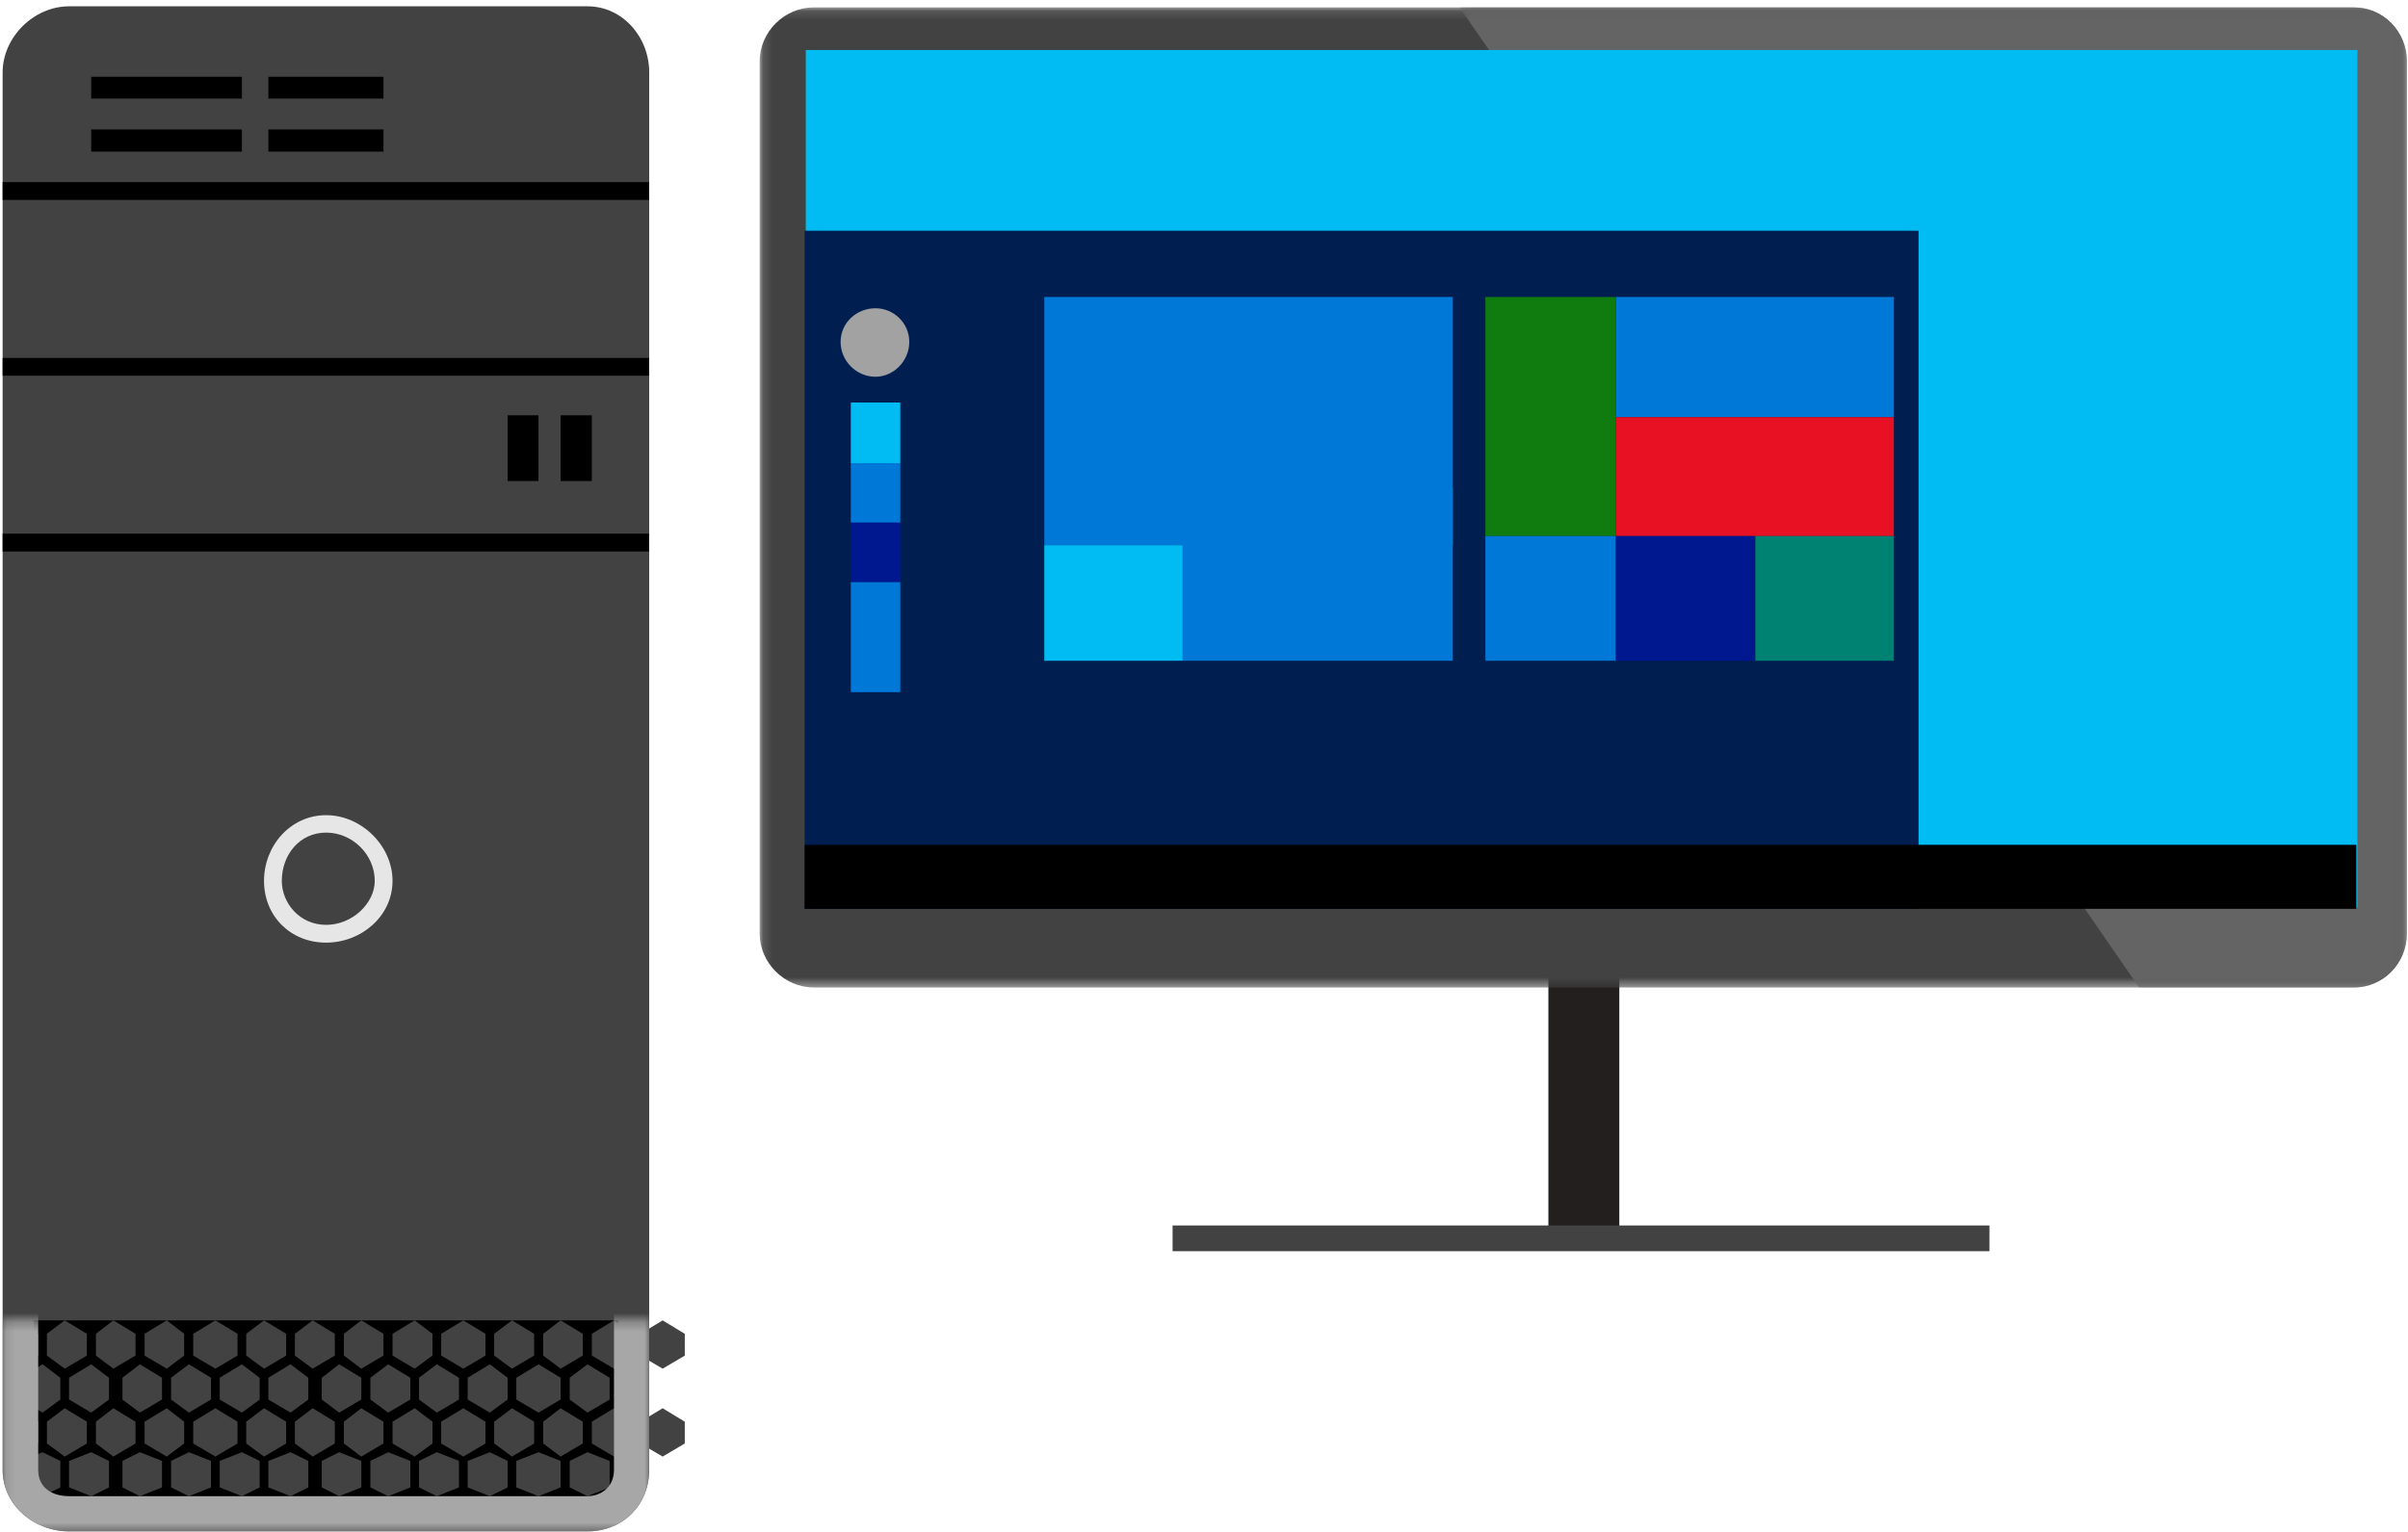 <?xml version="1.0" encoding="UTF-8"?>
<svg width="264px" height="168px" viewBox="0 0 264 168" version="1.1" xmlns="http://www.w3.org/2000/svg" xmlns:xlink="http://www.w3.org/1999/xlink">
    <!-- Generator: Sketch 42 (36781) - http://www.bohemiancoding.com/sketch -->
    <title>Group 3</title>
    <desc>Created with Sketch.</desc>
    <defs>
        <polygon id="path-1" points="180.599 107.596 180.599 0.113 0.124 0.113 0.124 107.596 180.599 107.596"></polygon>
        <polygon id="path-3" points="103.948 107.595 103.948 0.112 0.201 0.112 0.201 107.595 103.948 107.595"></polygon>
        <polygon id="path-5" points="0 136.837 180.599 136.837 180.599 0.185 0 0.185"></polygon>
        <polygon id="path-7" points="0 169.513 88.836 169.513 88.836 0.312 0 0.312"></polygon>
        <polygon id="path-9" points="71.009 0.305 0.122 0.305 0.122 23.446 71.009 23.446 71.009 0.305"></polygon>
    </defs>
    <g id="Homepage" stroke="none" stroke-width="1" fill="none" fill-rule="evenodd">
        <g id="3.4a_Mobile_Accreditations_Complete-for-365" transform="translate(-58, -1528)">
            <g id="Group-3" transform="translate(52, 1528)">
                <g id="Page-1" transform="translate(89.161, 0)">
                    <polygon id="Fill-1" fill="#231F1F" points="86.596 135.866 94.372 135.866 94.372 106.808 86.596 106.808"></polygon>
                    <polygon id="Fill-2" fill="#424242" points="45.396 137.216 134.954 137.216 134.954 134.393 45.396 134.393"></polygon>
                    <g id="Group-27" transform="translate(0, 0.503)">
                        <g id="Group-5" transform="translate(0, 0.194)">
                            <mask id="mask-2" fill="white">
                                <use xlink:href="#path-1"></use>
                            </mask>
                            <g id="Clip-4"></g>
                            <path d="M180.72,101.681 C180.72,104.885 178.127,107.596 174.925,107.596 L6.043,107.596 C2.832,107.596 0.124,104.885 0.124,101.681 L0.124,6.017 C0.124,2.815 2.832,0.113 6.043,0.113 L174.925,0.113 C178.127,0.113 180.72,2.815 180.72,6.017 L180.72,101.681 Z" id="Fill-3" fill="#424242" mask="url(#mask-2)"></path>
                        </g>
                        <g id="Group-8" transform="translate(76.651, 0.194)">
                            <mask id="mask-4" fill="white">
                                <use xlink:href="#path-3"></use>
                            </mask>
                            <g id="Clip-7"></g>
                            <path d="M98.274,0.112 L0.201,0.112 L3.531,4.911 L98.519,4.911 L98.519,15.626 L98.519,59.456 L98.519,98.479 L68.422,98.479 L74.709,107.595 L98.274,107.595 C101.475,107.595 104.069,104.884 104.069,101.681 L104.069,6.017 C104.069,2.815 101.475,0.112 98.274,0.112" id="Fill-6" fill="#646464" mask="url(#mask-4)"></path>
                        </g>
                        <mask id="mask-6" fill="white">
                            <use xlink:href="#path-5"></use>
                        </mask>
                        <g id="Clip-10"></g>
                        <polygon id="Fill-9" fill="#00BCF2" mask="url(#mask-6)" points="5.181 99.041 175.294 99.041 175.294 4.981 5.181 4.981"></polygon>
                        <polygon id="Fill-11" fill="#001F50" mask="url(#mask-6)" points="5.058 99.164 127.179 99.164 127.179 24.801 5.058 24.801"></polygon>
                        <path d="M16.527,36.997 C16.527,39.085 14.804,40.814 12.824,40.814 C10.731,40.814 8.998,39.085 8.998,36.997 C8.998,34.901 10.731,33.304 12.824,33.304 C14.804,33.304 16.527,34.901 16.527,36.997" id="Fill-12" fill="#A2A2A2" mask="url(#mask-6)"></path>
                        <polygon id="Fill-13" fill="#00BCF2" mask="url(#mask-6)" points="31.331 71.959 46.505 71.959 46.505 59.281 31.331 59.281"></polygon>
                        <polygon id="Fill-14" fill="#0078D7" mask="url(#mask-6)" points="46.503 71.959 76.111 71.959 76.111 52.999 46.503 52.999"></polygon>
                        <polygon id="Fill-15" fill="#0078D7" mask="url(#mask-6)" points="31.331 59.28 76.114 59.28 76.114 32.065 31.331 32.065"></polygon>
                        <polygon id="Fill-16" fill="#0078D7" mask="url(#mask-6)" points="93.991 45.243 124.471 45.243 124.471 32.065 93.991 32.065"></polygon>
                        <polygon id="Fill-17" fill="#107C10" mask="url(#mask-6)" points="79.691 58.291 93.992 58.291 93.992 32.068 79.691 32.068"></polygon>
                        <polygon id="Fill-18" fill="#E81123" mask="url(#mask-6)" points="93.991 58.291 124.471 58.291 124.471 45.246 93.991 45.246"></polygon>
                        <polygon id="Fill-19" fill="#0078D7" mask="url(#mask-6)" points="79.691 71.959 93.992 71.959 93.992 58.289 79.691 58.289"></polygon>
                        <polygon id="Fill-20" fill="#008272" mask="url(#mask-6)" points="109.288 71.959 124.471 71.959 124.471 58.289 109.288 58.289"></polygon>
                        <polygon id="Fill-21" fill="#00188F" mask="url(#mask-6)" points="93.991 71.959 109.165 71.959 109.165 58.289 93.991 58.289"></polygon>
                        <polygon id="Fill-22" fill="#00BCF2" mask="url(#mask-6)" points="10.116 50.291 15.542 50.291 15.542 43.64 10.116 43.64"></polygon>
                        <polygon id="Fill-23" fill="#0078D7" mask="url(#mask-6)" points="10.116 56.815 15.542 56.815 15.542 50.287 10.116 50.287"></polygon>
                        <polygon id="Fill-24" fill="#00188F" mask="url(#mask-6)" points="10.116 63.343 15.542 63.343 15.542 56.815 10.116 56.815"></polygon>
                        <polygon id="Fill-25" fill="#0078D7" mask="url(#mask-6)" points="10.116 75.405 15.542 75.405 15.542 63.342 10.116 63.342"></polygon>
                        <polygon id="Fill-26" fill="#000000" mask="url(#mask-6)" points="5.058 99.164 175.171 99.164 175.171 92.146 5.058 92.146"></polygon>
                    </g>
                </g>
                <g id="Page-1">
                    <g id="Group-13" transform="translate(0, 0.38)">
                        <path d="M77.176,7.563 C77.176,3.694 74.269,0.312 70.409,0.312 L13.572,0.312 C9.712,0.312 6.288,3.694 6.288,7.563 L6.288,160.829 C6.288,164.653 9.712,167.562 13.572,167.562 L70.409,167.562 C74.269,167.562 77.176,164.653 77.176,160.829 L77.176,7.563 L77.176,7.563 Z" id="Fill-1" fill="#424242"></path>
                        <mask id="mask-8" fill="white">
                            <use xlink:href="#path-7"></use>
                        </mask>
                        <g id="Clip-4"></g>
                        <polygon id="Fill-3" fill="#000000" mask="url(#mask-8)" points="9.712 164.654 73.791 164.654 73.791 144.42 9.712 144.42"></polygon>
                        <path d="M41.752,102.996 C37.852,102.996 34.945,100.089 34.945,96.225 C34.945,92.363 37.852,89.017 41.752,89.017 C45.613,89.017 49.035,92.363 49.035,96.225 C49.035,100.089 45.613,102.996 41.752,102.996 M41.752,90.929 C38.846,90.929 36.896,93.358 36.896,96.225 C36.896,98.655 38.846,101.046 41.752,101.046 C44.657,101.046 47.085,98.655 47.085,96.225 C47.085,93.358 44.657,90.929 41.752,90.929" id="Fill-5" fill="#E6E6E6" mask="url(#mask-8)"></path>
                        <polygon id="Fill-6" fill="#000000" mask="url(#mask-8)" points="16 10.431 32.518 10.431 32.518 8.042 16 8.042"></polygon>
                        <polygon id="Fill-7" fill="#000000" mask="url(#mask-8)" points="35.424 10.431 48.041 10.431 48.041 8.042 35.424 8.042"></polygon>
                        <polygon id="Fill-8" fill="#000000" mask="url(#mask-8)" points="16 16.247 32.518 16.247 32.518 13.817 16 13.817"></polygon>
                        <polygon id="Fill-9" fill="#000000" mask="url(#mask-8)" points="35.424 16.247 48.041 16.247 48.041 13.817 35.424 13.817"></polygon>
                        <polygon id="Fill-10" fill="#000000" mask="url(#mask-8)" points="6.289 21.545 77.175 21.545 77.175 19.593 6.289 19.593"></polygon>
                        <polygon id="Fill-11" fill="#000000" mask="url(#mask-8)" points="6.289 40.822 77.175 40.822 77.175 38.87 6.289 38.87"></polygon>
                        <polygon id="Fill-12" fill="#000000" mask="url(#mask-8)" points="6.289 60.099 77.175 60.099 77.175 58.147 6.289 58.147"></polygon>
                    </g>
                    <polygon id="Fill-14" fill="#424242" points="9.712 148.946 10.212 148.663 10.212 146.274 9.712 145.984"></polygon>
                    <polygon id="Fill-15" fill="#424242" points="13.095 144.8 11.144 146.274 11.144 148.663 13.095 150.098 15.523 148.663 15.523 146.274"></polygon>
                    <polygon id="Fill-16" fill="#424242" points="18.429 144.8 16.518 146.274 16.518 148.663 18.429 150.098 20.856 148.663 20.856 146.274"></polygon>
                    <polygon id="Fill-17" fill="#424242" points="9.712 150.198 9.712 154.353 10.667 154.917 12.617 153.483 12.617 151.093 10.667 149.618"></polygon>
                    <polygon id="Fill-18" fill="#424242" points="13.572 151.094 16 149.619 17.949 151.094 17.949 153.483 16 154.917 13.572 153.483"></polygon>
                    <polygon id="Fill-19" fill="#424242" points="19.423 151.094 21.334 149.619 23.762 151.094 23.762 153.483 21.334 154.917 19.423 153.483"></polygon>
                    <polygon id="Fill-20" fill="#424242" points="24.28 144.8 21.852 146.274 21.852 148.663 24.28 150.098 26.189 148.663 26.189 146.274"></polygon>
                    <polygon id="Fill-21" fill="#424242" points="29.612 144.8 27.185 146.274 27.185 148.663 29.612 150.098 32.04 148.663 32.04 146.274"></polygon>
                    <polygon id="Fill-22" fill="#424242" points="34.945 144.8 32.996 146.274 32.996 148.663 34.945 150.098 37.373 148.663 37.373 146.274"></polygon>
                    <polygon id="Fill-23" fill="#424242" points="40.279 144.8 38.329 146.274 38.329 148.663 40.279 150.098 42.707 148.663 42.707 146.274"></polygon>
                    <polygon id="Fill-24" fill="#424242" points="24.756 151.094 26.707 149.619 29.135 151.094 29.135 153.483 26.707 154.917 24.756 153.483"></polygon>
                    <polygon id="Fill-25" fill="#424242" points="30.089 151.094 32.517 149.619 34.468 151.094 34.468 153.483 32.517 154.917 30.089 153.483"></polygon>
                    <polygon id="Fill-26" fill="#424242" points="35.424 151.094 37.852 149.619 39.801 151.094 39.801 153.483 37.852 154.917 35.424 153.483"></polygon>
                    <polygon id="Fill-27" fill="#424242" points="41.275 151.094 43.185 149.619 45.613 151.094 45.613 153.483 43.185 154.917 41.275 153.483"></polygon>
                    <polygon id="Fill-28" fill="#424242" points="9.712 158.585 10.212 158.302 10.212 155.912 9.712 155.623"></polygon>
                    <polygon id="Fill-29" fill="#424242" points="11.145 155.913 13.095 154.439 15.523 155.913 15.523 158.302 13.095 159.737 11.145 158.302"></polygon>
                    <polygon id="Fill-30" fill="#424242" points="16.518 155.913 18.429 154.439 20.857 155.913 20.857 158.302 18.429 159.737 16.518 158.302"></polygon>
                    <polygon id="Fill-31" fill="#424242" points="9.712 159.635 9.712 163.701 10.667 164.077 12.617 163.121 12.617 160.215 10.667 159.258"></polygon>
                    <polygon id="Fill-32" fill="#424242" points="13.572 160.214 16 159.258 17.949 160.214 17.949 163.121 16 164.078 13.572 163.121"></polygon>
                    <polygon id="Fill-33" fill="#424242" points="19.423 160.214 21.334 159.258 23.762 160.214 23.762 163.121 21.334 164.078 19.423 163.121"></polygon>
                    <polygon id="Fill-34" fill="#424242" points="21.851 155.913 24.279 154.439 26.19 155.913 26.19 158.302 24.279 159.737 21.851 158.302"></polygon>
                    <polygon id="Fill-35" fill="#424242" points="27.184 155.913 29.612 154.439 32.04 155.913 32.04 158.302 29.612 159.737 27.184 158.302"></polygon>
                    <polygon id="Fill-36" fill="#424242" points="32.996 155.913 34.945 154.439 37.373 155.913 37.373 158.302 34.945 159.737 32.996 158.302"></polygon>
                    <polygon id="Fill-37" fill="#424242" points="38.329 155.913 40.28 154.439 42.708 155.913 42.708 158.302 40.28 159.737 38.329 158.302"></polygon>
                    <polygon id="Fill-38" fill="#424242" points="24.756 160.214 26.707 159.258 29.135 160.214 29.135 163.121 26.707 164.078 24.756 163.121"></polygon>
                    <polygon id="Fill-39" fill="#424242" points="30.089 160.214 32.517 159.258 34.468 160.214 34.468 163.121 32.517 164.078 30.089 163.121"></polygon>
                    <polygon id="Fill-40" fill="#424242" points="35.424 160.214 37.852 159.258 39.801 160.214 39.801 163.121 37.852 164.078 35.424 163.121"></polygon>
                    <polygon id="Fill-41" fill="#424242" points="41.275 160.214 43.185 159.258 45.613 160.214 45.613 163.121 43.185 164.078 41.275 163.121"></polygon>
                    <polygon id="Fill-42" fill="#424242" points="45.612 144.8 43.703 146.274 43.703 148.663 45.612 150.098 48.04 148.663 48.04 146.274"></polygon>
                    <polygon id="Fill-43" fill="#424242" points="51.463 144.8 49.036 146.274 49.036 148.663 51.463 150.098 53.413 148.663 53.413 146.274"></polygon>
                    <polygon id="Fill-44" fill="#424242" points="56.796 144.8 54.37 146.274 54.37 148.663 56.796 150.098 59.224 148.663 59.224 146.274"></polygon>
                    <polygon id="Fill-45" fill="#424242" points="62.129 144.8 60.18 146.274 60.18 148.663 62.129 150.098 64.557 148.663 64.557 146.274"></polygon>
                    <polygon id="Fill-46" fill="#424242" points="46.607 151.094 48.558 149.619 50.986 151.094 50.986 153.483 48.558 154.917 46.607 153.483"></polygon>
                    <polygon id="Fill-47" fill="#424242" points="51.94 151.094 53.891 149.619 56.319 151.094 56.319 153.483 53.891 154.917 51.94 153.483"></polygon>
                    <polygon id="Fill-48" fill="#424242" points="57.273 151.094 59.701 149.619 61.652 151.094 61.652 153.483 59.701 154.917 57.273 153.483"></polygon>
                    <polygon id="Fill-49" fill="#424242" points="62.608 151.094 65.036 149.619 67.464 151.094 67.464 153.483 65.036 154.917 62.608 153.483"></polygon>
                    <polygon id="Fill-50" fill="#424242" points="67.464 144.8 65.554 146.274 65.554 148.663 67.464 150.098 69.892 148.663 69.892 146.274"></polygon>
                    <polygon id="Fill-51" fill="#424242" points="73.314 144.8 70.888 146.274 70.888 148.663 73.314 150.098 74.269 149.396 74.269 145.52"></polygon>
                    <g id="Group-54" transform="translate(76.124, 144.496)" fill="#424242">
                        <polygon id="Fill-52" points="0.095 1.777 2.523 0.305 4.951 1.777 4.951 4.168 2.523 5.602 0.095 4.168"></polygon>
                    </g>
                    <polygon id="Fill-55" fill="#424242" points="68.459 151.094 70.409 149.619 72.837 151.094 72.837 153.483 70.409 154.917 68.459 153.483"></polygon>
                    <polygon id="Fill-56" fill="#424242" points="73.792 151.093 73.792 153.483 74.292 153.833 74.292 150.732"></polygon>
                    <polygon id="Fill-57" fill="#424242" points="43.702 155.913 45.613 154.439 48.041 155.913 48.041 158.302 45.613 159.737 43.702 158.302"></polygon>
                    <polygon id="Fill-58" fill="#424242" points="49.035 155.913 51.463 154.439 53.414 155.913 53.414 158.302 51.463 159.737 49.035 158.302"></polygon>
                    <polygon id="Fill-59" fill="#424242" points="54.368 155.913 56.796 154.439 59.224 155.913 59.224 158.302 56.796 159.737 54.368 158.302"></polygon>
                    <polygon id="Fill-60" fill="#424242" points="60.18 155.913 62.129 154.439 64.557 155.913 64.557 158.302 62.129 159.737 60.18 158.302"></polygon>
                    <polygon id="Fill-61" fill="#424242" points="46.607 160.214 48.558 159.258 50.986 160.214 50.986 163.121 48.558 164.078 46.607 163.121"></polygon>
                    <polygon id="Fill-62" fill="#424242" points="51.94 160.214 53.891 159.258 56.319 160.214 56.319 163.121 53.891 164.078 51.94 163.121"></polygon>
                    <polygon id="Fill-63" fill="#424242" points="57.273 160.214 59.701 159.258 61.652 160.214 61.652 163.121 59.701 164.078 57.273 163.121"></polygon>
                    <polygon id="Fill-64" fill="#424242" points="62.608 160.214 65.036 159.258 67.464 160.214 67.464 163.121 65.036 164.078 62.608 163.121"></polygon>
                    <polygon id="Fill-65" fill="#424242" points="65.554 155.913 67.464 154.439 69.892 155.913 69.892 158.302 67.464 159.737 65.554 158.302"></polygon>
                    <polygon id="Fill-66" fill="#424242" points="70.887 155.912 70.887 158.303 73.314 159.736 74.268 159.035 74.268 155.16 73.314 154.438"></polygon>
                    <g id="Group-69" transform="translate(76.124, 154.104)" fill="#424242">
                        <polygon id="Fill-67" points="0.095 1.809 2.523 0.335 4.951 1.809 4.951 4.199 2.523 5.633 0.095 4.199"></polygon>
                    </g>
                    <polygon id="Fill-70" fill="#424242" points="68.459 160.214 70.409 159.258 72.837 160.214 72.837 163.121 70.409 164.078 68.459 163.121"></polygon>
                    <polygon id="Fill-71" fill="#424242" points="73.792 160.215 73.792 163.122 74.292 163.355 74.292 159.981"></polygon>
                    <g id="Group-74" transform="translate(6.167, 144.496)">
                        <mask id="mask-10" fill="white">
                            <use xlink:href="#path-9"></use>
                        </mask>
                        <g id="Clip-73"></g>
                        <path d="M64.242,-139.936 C65.674,-139.936 67.147,-138.495 67.147,-136.553 L67.147,16.714 C67.147,18.626 65.674,19.582 64.242,19.582 L7.405,19.582 C5.495,19.582 4.021,18.626 4.021,16.714 L4.021,-136.553 C4.021,-138.495 5.495,-139.936 7.405,-139.936 L64.242,-139.936 Z M64.242,-143.805 L7.405,-143.805 C3.544,-143.805 0.122,-140.422 0.122,-136.553 L0.122,16.714 C0.122,20.538 3.544,23.446 7.405,23.446 L64.242,23.446 C68.102,23.446 71.009,20.538 71.009,16.714 L71.009,-136.553 C71.009,-140.422 68.102,-143.805 64.242,-143.805 L64.242,-143.805 Z" id="Fill-72" fill="#A7A7A7" mask="url(#mask-10)"></path>
                    </g>
                    <polygon id="Fill-75" fill="#000000" points="67.463 52.753 70.886 52.753 70.886 45.545 67.463 45.545"></polygon>
                    <polygon id="Fill-76" fill="#000000" points="61.653 52.753 65.035 52.753 65.035 45.545 61.653 45.545"></polygon>
                </g>
            </g>
        </g>
    </g>
</svg>